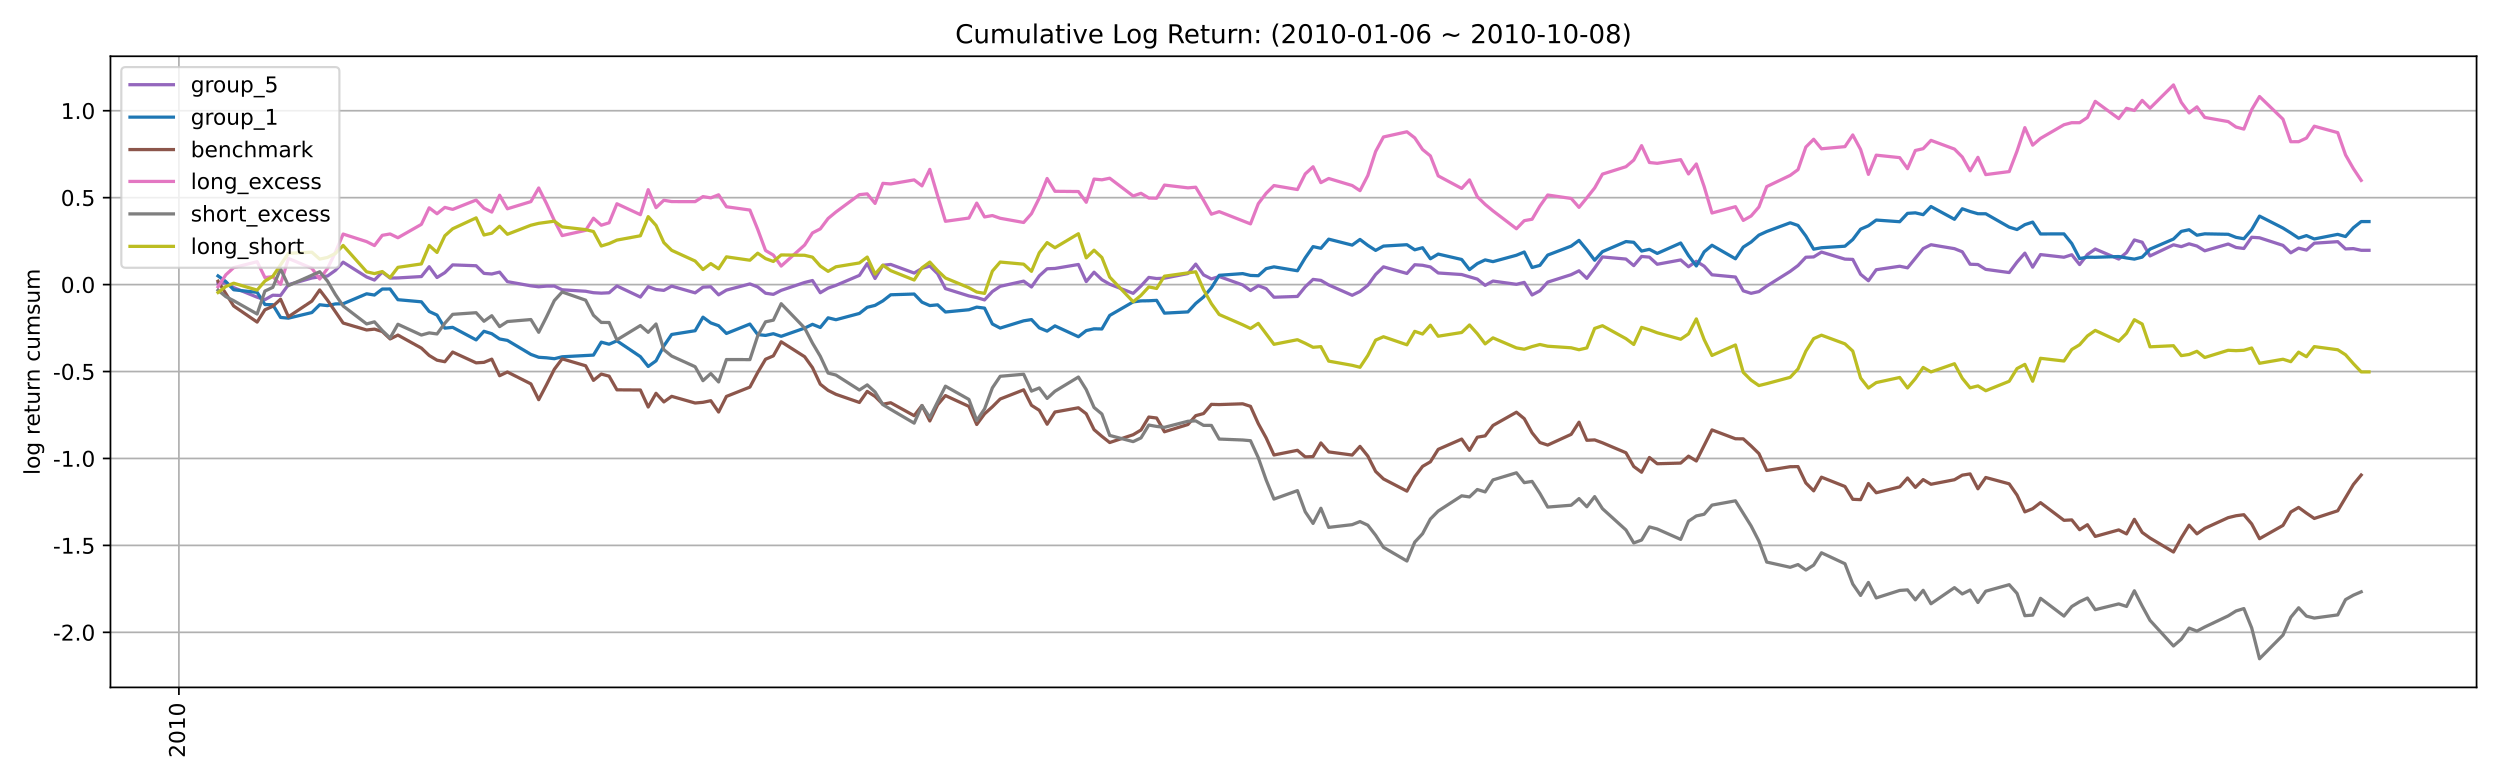 <?xml version="1.0" encoding="utf-8" standalone="no"?>
<!DOCTYPE svg PUBLIC "-//W3C//DTD SVG 1.1//EN"
  "http://www.w3.org/Graphics/SVG/1.1/DTD/svg11.dtd">
<!-- Created with matplotlib (https://matplotlib.org/) -->
<svg height="360pt" version="1.1" viewBox="0 0 1152 360" width="1152pt" xmlns="http://www.w3.org/2000/svg" xmlns:xlink="http://www.w3.org/1999/xlink">
 <defs>
  <style type="text/css">*{stroke-linecap:butt;stroke-linejoin:round;}</style>
 </defs>
 <g id="figure_1">
  <g id="patch_1">
   <path d="M 0 360 
L 1152 360 
L 1152 0 
L 0 0 
z
" style="fill:#ffffff;"/>
  </g>
  <g id="axes_1">
   <g id="patch_2">
    <path d="M 50.9 316.76 
L 1141.2 316.76 
L 1141.2 25.92 
L 50.9 25.92 
z
" style="fill:#ffffff;"/>
   </g>
   <g id="matplotlib.axis_1">
    <g id="xtick_1">
     <g id="line2d_1">
      <path clip-path="url(#p7c6ecb814d)" d="M 82.438 316.76 
L 82.438 25.92 
" style="fill:none;stroke:#b0b0b0;stroke-linecap:square;stroke-width:0.8;"/>
     </g>
     <g id="line2d_2">
      <defs>
       <path d="M 0 0 
L 0 3.5 
" id="mad39ed9f6f" style="stroke:#000000;stroke-width:0.8;"/>
      </defs>
      <g>
       <use style="stroke:#000000;stroke-width:0.8;" x="82.438" xlink:href="#mad39ed9f6f" y="316.76"/>
      </g>
     </g>
     <g id="text_1">
      <!-- 2010 -->
      <g transform="translate(85.197 349.21)rotate(-90)scale(0.1 -0.1)">
       <defs>
        <path d="M 19.188 8.297 
L 53.609 8.297 
L 53.609 0 
L 7.328 0 
L 7.328 8.297 
Q 12.938 14.109 22.625 23.891 
Q 32.328 33.688 34.812 36.531 
Q 39.547 41.844 41.422 45.531 
Q 43.312 49.219 43.312 52.781 
Q 43.312 58.594 39.234 62.25 
Q 35.156 65.922 28.609 65.922 
Q 23.969 65.922 18.812 64.312 
Q 13.672 62.703 7.812 59.422 
L 7.812 69.391 
Q 13.766 71.781 18.938 73 
Q 24.125 74.219 28.422 74.219 
Q 39.75 74.219 46.484 68.547 
Q 53.219 62.891 53.219 53.422 
Q 53.219 48.922 51.531 44.891 
Q 49.859 40.875 45.406 35.406 
Q 44.188 33.984 37.641 27.219 
Q 31.109 20.453 19.188 8.297 
z
" id="DejaVuSans-50"/>
        <path d="M 31.781 66.406 
Q 24.172 66.406 20.328 58.906 
Q 16.5 51.422 16.5 36.375 
Q 16.5 21.391 20.328 13.891 
Q 24.172 6.391 31.781 6.391 
Q 39.453 6.391 43.281 13.891 
Q 47.125 21.391 47.125 36.375 
Q 47.125 51.422 43.281 58.906 
Q 39.453 66.406 31.781 66.406 
z
M 31.781 74.219 
Q 44.047 74.219 50.516 64.516 
Q 56.984 54.828 56.984 36.375 
Q 56.984 17.969 50.516 8.266 
Q 44.047 -1.422 31.781 -1.422 
Q 19.531 -1.422 13.062 8.266 
Q 6.594 17.969 6.594 36.375 
Q 6.594 54.828 13.062 64.516 
Q 19.531 74.219 31.781 74.219 
z
" id="DejaVuSans-48"/>
        <path d="M 12.406 8.297 
L 28.516 8.297 
L 28.516 63.922 
L 10.984 60.406 
L 10.984 69.391 
L 28.422 72.906 
L 38.281 72.906 
L 38.281 8.297 
L 54.391 8.297 
L 54.391 0 
L 12.406 0 
z
" id="DejaVuSans-49"/>
       </defs>
       <use xlink:href="#DejaVuSans-50"/>
       <use x="63.623" xlink:href="#DejaVuSans-48"/>
       <use x="127.246" xlink:href="#DejaVuSans-49"/>
       <use x="190.869" xlink:href="#DejaVuSans-48"/>
      </g>
     </g>
    </g>
   </g>
   <g id="matplotlib.axis_2">
    <g id="ytick_1">
     <g id="line2d_3">
      <path clip-path="url(#p7c6ecb814d)" d="M 50.9 291.393 
L 1141.2 291.393 
" style="fill:none;stroke:#b0b0b0;stroke-linecap:square;stroke-width:0.8;"/>
     </g>
     <g id="line2d_4">
      <defs>
       <path d="M 0 0 
L -3.5 0 
" id="m002752d9ce" style="stroke:#000000;stroke-width:0.8;"/>
      </defs>
      <g>
       <use style="stroke:#000000;stroke-width:0.8;" x="50.9" xlink:href="#m002752d9ce" y="291.393"/>
      </g>
     </g>
     <g id="text_2">
      <!-- -2.0 -->
      <g transform="translate(24.389 295.192)scale(0.1 -0.1)">
       <defs>
        <path d="M 4.891 31.391 
L 31.203 31.391 
L 31.203 23.391 
L 4.891 23.391 
z
" id="DejaVuSans-45"/>
        <path d="M 10.688 12.406 
L 21 12.406 
L 21 0 
L 10.688 0 
z
" id="DejaVuSans-46"/>
       </defs>
       <use xlink:href="#DejaVuSans-45"/>
       <use x="36.084" xlink:href="#DejaVuSans-50"/>
       <use x="99.707" xlink:href="#DejaVuSans-46"/>
       <use x="131.494" xlink:href="#DejaVuSans-48"/>
      </g>
     </g>
    </g>
    <g id="ytick_2">
     <g id="line2d_5">
      <path clip-path="url(#p7c6ecb814d)" d="M 50.9 251.33 
L 1141.2 251.33 
" style="fill:none;stroke:#b0b0b0;stroke-linecap:square;stroke-width:0.8;"/>
     </g>
     <g id="line2d_6">
      <g>
       <use style="stroke:#000000;stroke-width:0.8;" x="50.9" xlink:href="#m002752d9ce" y="251.33"/>
      </g>
     </g>
     <g id="text_3">
      <!-- -1.5 -->
      <g transform="translate(24.389 255.129)scale(0.1 -0.1)">
       <defs>
        <path d="M 10.797 72.906 
L 49.516 72.906 
L 49.516 64.594 
L 19.828 64.594 
L 19.828 46.734 
Q 21.969 47.469 24.109 47.828 
Q 26.266 48.188 28.422 48.188 
Q 40.625 48.188 47.75 41.5 
Q 54.891 34.812 54.891 23.391 
Q 54.891 11.625 47.562 5.094 
Q 40.234 -1.422 26.906 -1.422 
Q 22.312 -1.422 17.547 -0.641 
Q 12.797 0.141 7.719 1.703 
L 7.719 11.625 
Q 12.109 9.234 16.797 8.062 
Q 21.484 6.891 26.703 6.891 
Q 35.156 6.891 40.078 11.328 
Q 45.016 15.766 45.016 23.391 
Q 45.016 31 40.078 35.438 
Q 35.156 39.891 26.703 39.891 
Q 22.75 39.891 18.812 39.016 
Q 14.891 38.141 10.797 36.281 
z
" id="DejaVuSans-53"/>
       </defs>
       <use xlink:href="#DejaVuSans-45"/>
       <use x="36.084" xlink:href="#DejaVuSans-49"/>
       <use x="99.707" xlink:href="#DejaVuSans-46"/>
       <use x="131.494" xlink:href="#DejaVuSans-53"/>
      </g>
     </g>
    </g>
    <g id="ytick_3">
     <g id="line2d_7">
      <path clip-path="url(#p7c6ecb814d)" d="M 50.9 211.267 
L 1141.2 211.267 
" style="fill:none;stroke:#b0b0b0;stroke-linecap:square;stroke-width:0.8;"/>
     </g>
     <g id="line2d_8">
      <g>
       <use style="stroke:#000000;stroke-width:0.8;" x="50.9" xlink:href="#m002752d9ce" y="211.267"/>
      </g>
     </g>
     <g id="text_4">
      <!-- -1.0 -->
      <g transform="translate(24.389 215.066)scale(0.1 -0.1)">
       <use xlink:href="#DejaVuSans-45"/>
       <use x="36.084" xlink:href="#DejaVuSans-49"/>
       <use x="99.707" xlink:href="#DejaVuSans-46"/>
       <use x="131.494" xlink:href="#DejaVuSans-48"/>
      </g>
     </g>
    </g>
    <g id="ytick_4">
     <g id="line2d_9">
      <path clip-path="url(#p7c6ecb814d)" d="M 50.9 171.204 
L 1141.2 171.204 
" style="fill:none;stroke:#b0b0b0;stroke-linecap:square;stroke-width:0.8;"/>
     </g>
     <g id="line2d_10">
      <g>
       <use style="stroke:#000000;stroke-width:0.8;" x="50.9" xlink:href="#m002752d9ce" y="171.204"/>
      </g>
     </g>
     <g id="text_5">
      <!-- -0.5 -->
      <g transform="translate(24.389 175.003)scale(0.1 -0.1)">
       <use xlink:href="#DejaVuSans-45"/>
       <use x="36.084" xlink:href="#DejaVuSans-48"/>
       <use x="99.707" xlink:href="#DejaVuSans-46"/>
       <use x="131.494" xlink:href="#DejaVuSans-53"/>
      </g>
     </g>
    </g>
    <g id="ytick_5">
     <g id="line2d_11">
      <path clip-path="url(#p7c6ecb814d)" d="M 50.9 131.141 
L 1141.2 131.141 
" style="fill:none;stroke:#b0b0b0;stroke-linecap:square;stroke-width:0.8;"/>
     </g>
     <g id="line2d_12">
      <g>
       <use style="stroke:#000000;stroke-width:0.8;" x="50.9" xlink:href="#m002752d9ce" y="131.141"/>
      </g>
     </g>
     <g id="text_6">
      <!-- 0.0 -->
      <g transform="translate(27.997 134.94)scale(0.1 -0.1)">
       <use xlink:href="#DejaVuSans-48"/>
       <use x="63.623" xlink:href="#DejaVuSans-46"/>
       <use x="95.41" xlink:href="#DejaVuSans-48"/>
      </g>
     </g>
    </g>
    <g id="ytick_6">
     <g id="line2d_13">
      <path clip-path="url(#p7c6ecb814d)" d="M 50.9 91.078 
L 1141.2 91.078 
" style="fill:none;stroke:#b0b0b0;stroke-linecap:square;stroke-width:0.8;"/>
     </g>
     <g id="line2d_14">
      <g>
       <use style="stroke:#000000;stroke-width:0.8;" x="50.9" xlink:href="#m002752d9ce" y="91.078"/>
      </g>
     </g>
     <g id="text_7">
      <!-- 0.5 -->
      <g transform="translate(27.997 94.877)scale(0.1 -0.1)">
       <use xlink:href="#DejaVuSans-48"/>
       <use x="63.623" xlink:href="#DejaVuSans-46"/>
       <use x="95.41" xlink:href="#DejaVuSans-53"/>
      </g>
     </g>
    </g>
    <g id="ytick_7">
     <g id="line2d_15">
      <path clip-path="url(#p7c6ecb814d)" d="M 50.9 51.014 
L 1141.2 51.014 
" style="fill:none;stroke:#b0b0b0;stroke-linecap:square;stroke-width:0.8;"/>
     </g>
     <g id="line2d_16">
      <g>
       <use style="stroke:#000000;stroke-width:0.8;" x="50.9" xlink:href="#m002752d9ce" y="51.014"/>
      </g>
     </g>
     <g id="text_8">
      <!-- 1.0 -->
      <g transform="translate(27.997 54.814)scale(0.1 -0.1)">
       <use xlink:href="#DejaVuSans-49"/>
       <use x="63.623" xlink:href="#DejaVuSans-46"/>
       <use x="95.41" xlink:href="#DejaVuSans-48"/>
      </g>
     </g>
    </g>
    <g id="text_9">
     <!-- log return cumsum -->
     <g transform="translate(18.309 218.858)rotate(-90)scale(0.1 -0.1)">
      <defs>
       <path d="M 9.422 75.984 
L 18.406 75.984 
L 18.406 0 
L 9.422 0 
z
" id="DejaVuSans-108"/>
       <path d="M 30.609 48.391 
Q 23.391 48.391 19.188 42.75 
Q 14.984 37.109 14.984 27.297 
Q 14.984 17.484 19.156 11.844 
Q 23.344 6.203 30.609 6.203 
Q 37.797 6.203 41.984 11.859 
Q 46.188 17.531 46.188 27.297 
Q 46.188 37.016 41.984 42.703 
Q 37.797 48.391 30.609 48.391 
z
M 30.609 56 
Q 42.328 56 49.016 48.375 
Q 55.719 40.766 55.719 27.297 
Q 55.719 13.875 49.016 6.219 
Q 42.328 -1.422 30.609 -1.422 
Q 18.844 -1.422 12.172 6.219 
Q 5.516 13.875 5.516 27.297 
Q 5.516 40.766 12.172 48.375 
Q 18.844 56 30.609 56 
z
" id="DejaVuSans-111"/>
       <path d="M 45.406 27.984 
Q 45.406 37.75 41.375 43.109 
Q 37.359 48.484 30.078 48.484 
Q 22.859 48.484 18.828 43.109 
Q 14.797 37.75 14.797 27.984 
Q 14.797 18.266 18.828 12.891 
Q 22.859 7.516 30.078 7.516 
Q 37.359 7.516 41.375 12.891 
Q 45.406 18.266 45.406 27.984 
z
M 54.391 6.781 
Q 54.391 -7.172 48.188 -13.984 
Q 42 -20.797 29.203 -20.797 
Q 24.469 -20.797 20.266 -20.094 
Q 16.062 -19.391 12.109 -17.922 
L 12.109 -9.188 
Q 16.062 -11.328 19.922 -12.344 
Q 23.781 -13.375 27.781 -13.375 
Q 36.625 -13.375 41.016 -8.766 
Q 45.406 -4.156 45.406 5.172 
L 45.406 9.625 
Q 42.625 4.781 38.281 2.391 
Q 33.938 0 27.875 0 
Q 17.828 0 11.672 7.656 
Q 5.516 15.328 5.516 27.984 
Q 5.516 40.672 11.672 48.328 
Q 17.828 56 27.875 56 
Q 33.938 56 38.281 53.609 
Q 42.625 51.219 45.406 46.391 
L 45.406 54.688 
L 54.391 54.688 
z
" id="DejaVuSans-103"/>
       <path id="DejaVuSans-32"/>
       <path d="M 41.109 46.297 
Q 39.594 47.172 37.812 47.578 
Q 36.031 48 33.891 48 
Q 26.266 48 22.188 43.047 
Q 18.109 38.094 18.109 28.812 
L 18.109 0 
L 9.078 0 
L 9.078 54.688 
L 18.109 54.688 
L 18.109 46.188 
Q 20.953 51.172 25.484 53.578 
Q 30.031 56 36.531 56 
Q 37.453 56 38.578 55.875 
Q 39.703 55.766 41.062 55.516 
z
" id="DejaVuSans-114"/>
       <path d="M 56.203 29.594 
L 56.203 25.203 
L 14.891 25.203 
Q 15.484 15.922 20.484 11.062 
Q 25.484 6.203 34.422 6.203 
Q 39.594 6.203 44.453 7.469 
Q 49.312 8.734 54.109 11.281 
L 54.109 2.781 
Q 49.266 0.734 44.188 -0.344 
Q 39.109 -1.422 33.891 -1.422 
Q 20.797 -1.422 13.156 6.188 
Q 5.516 13.812 5.516 26.812 
Q 5.516 40.234 12.766 48.109 
Q 20.016 56 32.328 56 
Q 43.359 56 49.781 48.891 
Q 56.203 41.797 56.203 29.594 
z
M 47.219 32.234 
Q 47.125 39.594 43.094 43.984 
Q 39.062 48.391 32.422 48.391 
Q 24.906 48.391 20.391 44.141 
Q 15.875 39.891 15.188 32.172 
z
" id="DejaVuSans-101"/>
       <path d="M 18.312 70.219 
L 18.312 54.688 
L 36.812 54.688 
L 36.812 47.703 
L 18.312 47.703 
L 18.312 18.016 
Q 18.312 11.328 20.141 9.422 
Q 21.969 7.516 27.594 7.516 
L 36.812 7.516 
L 36.812 0 
L 27.594 0 
Q 17.188 0 13.234 3.875 
Q 9.281 7.766 9.281 18.016 
L 9.281 47.703 
L 2.688 47.703 
L 2.688 54.688 
L 9.281 54.688 
L 9.281 70.219 
z
" id="DejaVuSans-116"/>
       <path d="M 8.5 21.578 
L 8.5 54.688 
L 17.484 54.688 
L 17.484 21.922 
Q 17.484 14.156 20.5 10.266 
Q 23.531 6.391 29.594 6.391 
Q 36.859 6.391 41.078 11.031 
Q 45.312 15.672 45.312 23.688 
L 45.312 54.688 
L 54.297 54.688 
L 54.297 0 
L 45.312 0 
L 45.312 8.406 
Q 42.047 3.422 37.719 1 
Q 33.406 -1.422 27.688 -1.422 
Q 18.266 -1.422 13.375 4.438 
Q 8.5 10.297 8.5 21.578 
z
M 31.109 56 
z
" id="DejaVuSans-117"/>
       <path d="M 54.891 33.016 
L 54.891 0 
L 45.906 0 
L 45.906 32.719 
Q 45.906 40.484 42.875 44.328 
Q 39.844 48.188 33.797 48.188 
Q 26.516 48.188 22.312 43.547 
Q 18.109 38.922 18.109 30.906 
L 18.109 0 
L 9.078 0 
L 9.078 54.688 
L 18.109 54.688 
L 18.109 46.188 
Q 21.344 51.125 25.703 53.562 
Q 30.078 56 35.797 56 
Q 45.219 56 50.047 50.172 
Q 54.891 44.344 54.891 33.016 
z
" id="DejaVuSans-110"/>
       <path d="M 48.781 52.594 
L 48.781 44.188 
Q 44.969 46.297 41.141 47.344 
Q 37.312 48.391 33.406 48.391 
Q 24.656 48.391 19.812 42.844 
Q 14.984 37.312 14.984 27.297 
Q 14.984 17.281 19.812 11.734 
Q 24.656 6.203 33.406 6.203 
Q 37.312 6.203 41.141 7.25 
Q 44.969 8.297 48.781 10.406 
L 48.781 2.094 
Q 45.016 0.344 40.984 -0.531 
Q 36.969 -1.422 32.422 -1.422 
Q 20.062 -1.422 12.781 6.344 
Q 5.516 14.109 5.516 27.297 
Q 5.516 40.672 12.859 48.328 
Q 20.219 56 33.016 56 
Q 37.156 56 41.109 55.141 
Q 45.062 54.297 48.781 52.594 
z
" id="DejaVuSans-99"/>
       <path d="M 52 44.188 
Q 55.375 50.25 60.062 53.125 
Q 64.75 56 71.094 56 
Q 79.641 56 84.281 50.016 
Q 88.922 44.047 88.922 33.016 
L 88.922 0 
L 79.891 0 
L 79.891 32.719 
Q 79.891 40.578 77.094 44.375 
Q 74.312 48.188 68.609 48.188 
Q 61.625 48.188 57.562 43.547 
Q 53.516 38.922 53.516 30.906 
L 53.516 0 
L 44.484 0 
L 44.484 32.719 
Q 44.484 40.625 41.703 44.406 
Q 38.922 48.188 33.109 48.188 
Q 26.219 48.188 22.156 43.531 
Q 18.109 38.875 18.109 30.906 
L 18.109 0 
L 9.078 0 
L 9.078 54.688 
L 18.109 54.688 
L 18.109 46.188 
Q 21.188 51.219 25.484 53.609 
Q 29.781 56 35.688 56 
Q 41.656 56 45.828 52.969 
Q 50 49.953 52 44.188 
z
" id="DejaVuSans-109"/>
       <path d="M 44.281 53.078 
L 44.281 44.578 
Q 40.484 46.531 36.375 47.5 
Q 32.281 48.484 27.875 48.484 
Q 21.188 48.484 17.844 46.438 
Q 14.5 44.391 14.5 40.281 
Q 14.5 37.156 16.891 35.375 
Q 19.281 33.594 26.516 31.984 
L 29.594 31.297 
Q 39.156 29.25 43.188 25.516 
Q 47.219 21.781 47.219 15.094 
Q 47.219 7.469 41.188 3.016 
Q 35.156 -1.422 24.609 -1.422 
Q 20.219 -1.422 15.453 -0.562 
Q 10.688 0.297 5.422 2 
L 5.422 11.281 
Q 10.406 8.688 15.234 7.391 
Q 20.062 6.109 24.812 6.109 
Q 31.156 6.109 34.562 8.281 
Q 37.984 10.453 37.984 14.406 
Q 37.984 18.062 35.516 20.016 
Q 33.062 21.969 24.703 23.781 
L 21.578 24.516 
Q 13.234 26.266 9.516 29.906 
Q 5.812 33.547 5.812 39.891 
Q 5.812 47.609 11.281 51.797 
Q 16.75 56 26.812 56 
Q 31.781 56 36.172 55.266 
Q 40.578 54.547 44.281 53.078 
z
" id="DejaVuSans-115"/>
      </defs>
      <use xlink:href="#DejaVuSans-108"/>
      <use x="27.783" xlink:href="#DejaVuSans-111"/>
      <use x="88.965" xlink:href="#DejaVuSans-103"/>
      <use x="152.441" xlink:href="#DejaVuSans-32"/>
      <use x="184.229" xlink:href="#DejaVuSans-114"/>
      <use x="223.092" xlink:href="#DejaVuSans-101"/>
      <use x="284.615" xlink:href="#DejaVuSans-116"/>
      <use x="323.824" xlink:href="#DejaVuSans-117"/>
      <use x="387.203" xlink:href="#DejaVuSans-114"/>
      <use x="426.566" xlink:href="#DejaVuSans-110"/>
      <use x="489.945" xlink:href="#DejaVuSans-32"/>
      <use x="521.732" xlink:href="#DejaVuSans-99"/>
      <use x="576.713" xlink:href="#DejaVuSans-117"/>
      <use x="640.092" xlink:href="#DejaVuSans-109"/>
      <use x="737.504" xlink:href="#DejaVuSans-115"/>
      <use x="789.604" xlink:href="#DejaVuSans-117"/>
      <use x="852.982" xlink:href="#DejaVuSans-109"/>
     </g>
    </g>
   </g>
   <g id="line2d_17">
    <path clip-path="url(#p7c6ecb814d)" d="M 100.459 130.596 
L 104.063 130.355 
L 107.668 132.535 
L 118.481 136.942 
L 122.085 138.089 
L 125.689 136.039 
L 129.293 136.151 
L 132.898 131.181 
L 143.711 128.1 
L 147.315 127.558 
L 150.919 127.184 
L 154.524 124.6 
L 158.128 120.815 
L 168.941 127.641 
L 172.545 129.051 
L 176.149 125.372 
L 179.754 128.129 
L 183.358 128.064 
L 194.171 127.438 
L 197.775 122.907 
L 201.379 127.866 
L 204.984 125.636 
L 208.588 122.064 
L 219.401 122.452 
L 223.005 125.975 
L 226.61 126.255 
L 230.214 125.38 
L 233.818 129.78 
L 244.631 131.713 
L 248.235 132.152 
L 251.84 131.847 
L 255.444 131.814 
L 259.048 133.535 
L 269.861 134.214 
L 273.465 134.88 
L 277.07 135.087 
L 280.674 134.913 
L 284.278 131.775 
L 295.091 136.878 
L 298.695 132.11 
L 302.3 133.411 
L 305.904 133.805 
L 309.508 131.846 
L 320.321 134.941 
L 323.926 132.312 
L 327.53 132.139 
L 331.134 135.858 
L 334.738 133.68 
L 345.551 130.826 
L 349.156 132.23 
L 352.76 135.113 
L 356.364 135.641 
L 359.969 133.796 
L 370.781 130.164 
L 374.386 129.267 
L 377.99 134.876 
L 381.594 132.751 
L 385.199 131.495 
L 396.011 126.899 
L 399.616 121.457 
L 403.22 128.312 
L 406.824 122.265 
L 410.429 121.852 
L 421.242 125.817 
L 424.846 123.698 
L 428.45 122.564 
L 432.054 126.135 
L 435.659 132.985 
L 446.472 136.37 
L 450.076 137.116 
L 453.68 138.197 
L 457.285 134.328 
L 460.889 131.938 
L 471.702 129.544 
L 475.306 132.236 
L 478.91 127.108 
L 482.515 123.843 
L 486.119 123.706 
L 496.932 121.87 
L 500.536 129.743 
L 504.14 125.435 
L 507.745 128.871 
L 511.349 130.961 
L 522.162 135.177 
L 525.766 131.791 
L 529.37 127.831 
L 532.975 128.355 
L 536.579 128.177 
L 547.392 126.059 
L 550.996 121.705 
L 554.601 126.68 
L 558.205 128.507 
L 561.809 127.424 
L 572.622 131.296 
L 576.226 133.879 
L 579.831 131.642 
L 583.435 133.019 
L 587.039 136.962 
L 597.852 136.599 
L 601.456 132.165 
L 605.061 128.742 
L 608.665 129.197 
L 612.269 131.309 
L 623.082 136.063 
L 626.687 134.319 
L 630.291 131.445 
L 633.895 126.475 
L 637.499 122.961 
L 648.312 126.012 
L 651.917 121.988 
L 655.521 122.238 
L 659.125 123.004 
L 662.73 125.787 
L 673.542 126.505 
L 680.751 128.606 
L 684.355 131.495 
L 687.96 129.511 
L 698.772 131.012 
L 702.377 130.125 
L 705.981 135.92 
L 709.585 133.994 
L 713.19 130.003 
L 724.003 126.559 
L 727.607 124.787 
L 731.211 128.262 
L 734.815 123.538 
L 738.42 118.397 
L 749.233 119.37 
L 752.837 122.399 
L 756.441 118.182 
L 760.046 118.493 
L 763.65 121.771 
L 774.463 119.782 
L 778.067 122.911 
L 781.671 120.405 
L 785.276 122.645 
L 788.88 126.63 
L 799.693 127.647 
L 803.297 134.015 
L 806.901 135.164 
L 810.506 134.355 
L 814.11 131.838 
L 824.923 125.039 
L 828.527 122.353 
L 832.131 118.535 
L 835.736 118.396 
L 839.34 116.154 
L 850.153 119.402 
L 853.757 119.528 
L 857.362 126.392 
L 860.966 129.356 
L 864.57 124.294 
L 875.383 122.683 
L 878.987 123.419 
L 886.196 114.548 
L 889.8 112.77 
L 900.613 114.584 
L 904.217 116.016 
L 907.822 121.763 
L 911.426 121.889 
L 915.03 124.117 
L 925.843 125.593 
L 929.448 120.756 
L 933.052 116.654 
L 936.656 123.108 
L 940.26 117.311 
L 951.073 118.532 
L 954.678 117.384 
L 958.282 121.907 
L 961.886 117.264 
L 965.49 114.744 
L 976.303 119.371 
L 979.908 116.372 
L 983.512 110.57 
L 987.116 111.619 
L 990.721 117.935 
L 1001.533 112.809 
L 1005.138 113.647 
L 1008.742 112.347 
L 1012.346 113.371 
L 1015.951 115.569 
L 1026.764 112.437 
L 1030.368 114.037 
L 1033.972 114.502 
L 1037.576 109.333 
L 1041.181 109.57 
L 1051.994 113.078 
L 1055.598 116.474 
L 1059.202 114.362 
L 1062.807 115.249 
L 1066.411 112.067 
L 1077.224 111.354 
L 1080.828 114.705 
L 1084.432 114.553 
L 1088.037 115.335 
L 1091.641 115.335 
L 1091.641 115.335 
" style="fill:none;stroke:#9467bd;stroke-linecap:square;stroke-width:1.5;"/>
   </g>
   <g id="line2d_18">
    <path clip-path="url(#p7c6ecb814d)" d="M 100.459 127.138 
L 104.063 129.752 
L 107.668 133.519 
L 118.481 134.707 
L 122.085 140.332 
L 125.689 140.411 
L 129.293 146.276 
L 132.898 146.611 
L 143.711 144.019 
L 147.315 140.435 
L 150.919 140.834 
L 154.524 140.044 
L 158.128 139.96 
L 168.941 135.378 
L 172.545 135.954 
L 176.149 133.186 
L 179.754 133.166 
L 183.358 138.103 
L 194.171 139.071 
L 197.775 143.526 
L 201.379 145.192 
L 204.984 151.206 
L 208.588 150.843 
L 219.401 156.617 
L 223.005 152.654 
L 226.61 153.766 
L 230.214 156.197 
L 233.818 156.857 
L 244.631 163.308 
L 248.235 164.632 
L 251.84 164.875 
L 255.444 165.29 
L 259.048 164.399 
L 273.465 163.628 
L 277.07 157.665 
L 280.674 158.613 
L 284.278 157.056 
L 295.091 164.34 
L 298.695 168.861 
L 302.3 166.272 
L 305.904 159.412 
L 309.508 154.127 
L 320.321 152.397 
L 323.926 146.157 
L 327.53 148.8 
L 331.134 150.087 
L 334.738 153.659 
L 345.551 149.327 
L 349.156 154.167 
L 352.76 154.56 
L 356.364 153.775 
L 359.969 154.977 
L 370.781 151.195 
L 374.386 149.453 
L 377.99 150.898 
L 381.594 146.451 
L 385.199 147.327 
L 396.011 144.433 
L 399.616 141.607 
L 403.22 140.717 
L 406.824 138.646 
L 410.429 135.833 
L 421.242 135.489 
L 424.846 139.244 
L 428.45 140.809 
L 432.054 140.471 
L 435.659 143.774 
L 446.472 142.732 
L 450.076 141.524 
L 453.68 141.985 
L 457.285 149.294 
L 460.889 151.171 
L 471.702 147.839 
L 475.306 147.262 
L 478.91 151.082 
L 482.515 152.58 
L 486.119 150.166 
L 496.932 155.162 
L 500.536 152.346 
L 504.14 151.51 
L 507.745 151.588 
L 511.349 145.358 
L 522.162 139.112 
L 525.766 138.648 
L 529.37 138.589 
L 532.975 138.408 
L 536.579 144.298 
L 547.392 143.724 
L 550.996 139.824 
L 554.601 136.846 
L 558.205 132.609 
L 561.809 126.866 
L 572.622 126.074 
L 576.226 126.918 
L 579.831 127.038 
L 583.435 123.788 
L 587.039 122.959 
L 597.852 124.766 
L 601.456 118.792 
L 605.061 113.647 
L 608.665 114.408 
L 612.269 110.203 
L 623.082 112.947 
L 626.687 110.338 
L 630.291 113.064 
L 633.895 115.378 
L 637.499 113.392 
L 648.312 112.76 
L 651.917 115.108 
L 655.521 114.141 
L 659.125 119.228 
L 662.73 117.077 
L 673.542 119.566 
L 677.147 124.229 
L 680.751 121.464 
L 684.355 119.757 
L 687.96 120.565 
L 698.772 117.613 
L 702.377 116.131 
L 705.981 123.262 
L 709.585 122.283 
L 713.19 117.538 
L 724.003 113.41 
L 727.607 110.769 
L 731.211 115.124 
L 734.815 119.907 
L 738.42 115.956 
L 749.233 111.312 
L 752.837 111.651 
L 756.441 115.686 
L 760.046 114.887 
L 763.65 116.777 
L 774.463 111.981 
L 778.067 117.764 
L 781.671 122.556 
L 785.276 116.054 
L 788.88 113.021 
L 799.693 119.239 
L 803.297 113.857 
L 806.901 111.539 
L 810.506 108.337 
L 814.11 106.677 
L 824.923 102.657 
L 828.527 103.895 
L 832.131 108.747 
L 835.736 114.82 
L 839.34 114.16 
L 850.153 113.449 
L 853.757 110.374 
L 857.362 105.602 
L 860.966 104.035 
L 864.57 101.401 
L 875.383 102.167 
L 878.987 98.317 
L 882.592 98.074 
L 886.196 98.918 
L 889.8 95.175 
L 900.613 101.043 
L 904.217 96.198 
L 907.822 97.453 
L 911.426 98.489 
L 915.03 98.496 
L 925.843 104.661 
L 929.448 105.772 
L 933.052 103.526 
L 936.656 102.343 
L 940.26 107.807 
L 951.073 107.775 
L 954.678 112.231 
L 958.282 119.134 
L 961.886 118.523 
L 965.49 118.555 
L 976.303 118.207 
L 979.908 118.862 
L 983.512 119.399 
L 987.116 118.486 
L 990.721 114.8 
L 1001.533 110.155 
L 1005.138 106.624 
L 1008.742 105.855 
L 1012.346 108.384 
L 1015.951 107.748 
L 1026.764 107.961 
L 1030.368 109.374 
L 1033.972 110.015 
L 1037.576 105.835 
L 1041.181 99.588 
L 1051.994 105.084 
L 1055.598 107.333 
L 1059.202 109.734 
L 1062.807 108.566 
L 1066.411 110.112 
L 1077.224 107.989 
L 1080.828 109.002 
L 1084.432 104.962 
L 1088.037 102.09 
L 1091.641 102.09 
L 1091.641 102.09 
" style="fill:none;stroke:#1f77b4;stroke-linecap:square;stroke-width:1.5;"/>
   </g>
   <g id="line2d_19">
    <path clip-path="url(#p7c6ecb814d)" d="M 100.459 129.575 
L 107.668 140.998 
L 118.481 148.412 
L 122.085 142.749 
L 125.689 141.145 
L 129.293 137.878 
L 132.898 145.955 
L 143.711 138.757 
L 147.315 133.599 
L 150.919 138.347 
L 158.128 148.857 
L 168.941 152.057 
L 172.545 151.661 
L 176.149 152.759 
L 179.754 156.177 
L 183.358 154.404 
L 194.171 160.4 
L 197.775 163.802 
L 201.379 165.973 
L 204.984 166.68 
L 208.588 162.236 
L 219.401 167.199 
L 223.005 166.971 
L 226.61 165.504 
L 230.214 173.123 
L 233.818 171.418 
L 244.631 176.88 
L 248.235 184.172 
L 251.84 177.283 
L 255.444 170.149 
L 259.048 165.353 
L 269.861 168.547 
L 273.465 175.268 
L 277.07 172.369 
L 280.674 173.334 
L 284.278 179.632 
L 295.091 179.709 
L 298.695 187.542 
L 302.3 181.237 
L 305.904 185.199 
L 309.508 182.636 
L 320.321 185.711 
L 323.926 185.39 
L 327.53 184.645 
L 331.134 189.862 
L 334.738 182.669 
L 345.551 178.377 
L 349.156 171.627 
L 352.76 165.537 
L 356.364 163.983 
L 359.969 157.493 
L 370.781 164.374 
L 374.386 169.401 
L 377.99 177.042 
L 381.594 179.891 
L 385.199 181.695 
L 396.011 185.446 
L 399.616 180.343 
L 403.22 182.673 
L 406.824 186.262 
L 410.429 185.581 
L 421.242 191.552 
L 424.846 186.85 
L 428.45 193.976 
L 432.054 186.53 
L 435.659 182.282 
L 446.472 187.262 
L 450.076 195.606 
L 453.68 190.704 
L 457.285 187.455 
L 460.889 183.867 
L 471.702 179.634 
L 475.306 186.768 
L 478.91 189.069 
L 482.515 195.474 
L 486.119 189.857 
L 496.932 187.905 
L 500.536 190.662 
L 504.14 197.98 
L 507.745 201.068 
L 511.349 203.919 
L 522.162 200.322 
L 525.766 198.147 
L 529.37 192.171 
L 532.975 192.617 
L 536.579 198.958 
L 547.392 195.611 
L 550.996 191.537 
L 554.601 190.561 
L 558.205 186.333 
L 561.809 186.432 
L 572.622 186.069 
L 576.226 187.238 
L 579.831 195.229 
L 583.435 201.773 
L 587.039 209.657 
L 597.852 207.501 
L 601.456 210.532 
L 605.061 210.395 
L 608.665 204.116 
L 612.269 208.238 
L 623.082 209.687 
L 626.687 205.693 
L 630.291 210.162 
L 633.895 217.245 
L 637.499 220.687 
L 648.312 226.309 
L 651.917 219.702 
L 655.521 214.911 
L 659.125 212.801 
L 662.73 207.059 
L 673.542 202.335 
L 677.147 207.522 
L 680.751 201.466 
L 684.355 200.838 
L 687.96 196.056 
L 698.772 189.948 
L 702.377 192.919 
L 705.981 199.425 
L 709.585 203.908 
L 713.19 205.085 
L 724.003 200.144 
L 727.607 194.562 
L 731.211 202.881 
L 734.815 202.709 
L 738.42 204.043 
L 749.233 208.625 
L 752.837 214.961 
L 756.441 217.606 
L 760.046 210.805 
L 763.65 213.69 
L 774.463 213.389 
L 778.067 210.2 
L 781.671 212.416 
L 788.88 198.103 
L 799.693 202.183 
L 803.297 202.227 
L 806.901 205.484 
L 810.506 209.008 
L 814.11 216.796 
L 824.923 215.059 
L 828.527 215.016 
L 832.131 222.547 
L 835.736 226.175 
L 839.34 219.886 
L 850.153 224.172 
L 853.757 230.075 
L 857.362 230.244 
L 860.966 222.817 
L 864.57 227.061 
L 875.383 224.349 
L 878.987 220.262 
L 882.592 224.581 
L 886.196 221.005 
L 889.8 223.152 
L 900.613 221.059 
L 904.217 218.948 
L 907.822 218.376 
L 911.426 225.227 
L 915.03 220.026 
L 925.843 222.951 
L 929.448 228.139 
L 933.052 235.858 
L 936.656 234.415 
L 940.26 231.618 
L 951.073 239.766 
L 954.678 239.572 
L 958.282 244.08 
L 961.886 241.786 
L 965.49 247.182 
L 976.303 244.18 
L 979.908 246.015 
L 983.512 239.306 
L 987.116 245.336 
L 990.721 247.924 
L 1001.533 254.371 
L 1005.138 247.839 
L 1008.742 242.009 
L 1012.346 245.985 
L 1015.951 243.462 
L 1026.764 238.533 
L 1030.368 237.653 
L 1033.972 237.179 
L 1037.576 241.427 
L 1041.181 248.228 
L 1051.994 242.103 
L 1055.598 235.93 
L 1059.202 233.825 
L 1062.807 236.447 
L 1066.411 238.9 
L 1077.224 235.359 
L 1084.432 223.26 
L 1088.037 218.896 
L 1088.037 218.896 
" style="fill:none;stroke:#8c564b;stroke-linecap:square;stroke-width:1.5;"/>
   </g>
   <g id="line2d_20">
    <path clip-path="url(#p7c6ecb814d)" d="M 100.459 132.182 
L 104.063 126.625 
L 107.668 123.332 
L 118.481 120.586 
L 122.085 127.917 
L 125.689 127.463 
L 129.293 130.986 
L 132.898 119.102 
L 143.711 123.616 
L 147.315 128.549 
L 150.919 123.713 
L 154.524 116.338 
L 158.128 107.854 
L 168.941 111.335 
L 172.545 113.15 
L 176.149 108.436 
L 179.754 107.803 
L 183.358 109.549 
L 194.171 103.387 
L 197.775 95.768 
L 201.379 98.481 
L 204.984 95.569 
L 208.588 96.491 
L 219.401 92.183 
L 223.005 95.945 
L 226.61 97.725 
L 230.214 89.965 
L 233.818 96.207 
L 244.631 92.906 
L 248.235 86.626 
L 251.84 93.828 
L 255.444 101.625 
L 259.048 108.561 
L 269.861 106.143 
L 273.465 100.558 
L 277.07 103.781 
L 280.674 102.656 
L 284.278 93.895 
L 295.091 98.916 
L 298.695 87.41 
L 302.3 95.671 
L 305.904 92.272 
L 309.508 92.895 
L 320.321 92.914 
L 323.926 90.596 
L 327.53 91.174 
L 331.134 89.77 
L 334.738 95.272 
L 345.551 96.791 
L 349.156 105.703 
L 352.76 115.429 
L 356.364 117.552 
L 359.969 122.602 
L 370.781 112.904 
L 374.386 107.328 
L 377.99 105.479 
L 381.594 100.673 
L 385.199 97.68 
L 396.011 89.697 
L 399.616 89.334 
L 403.22 93.727 
L 406.824 84.489 
L 410.429 84.759 
L 421.242 82.896 
L 424.846 85.638 
L 428.45 78.048 
L 432.054 90.223 
L 435.659 101.973 
L 446.472 100.473 
L 450.076 93.596 
L 453.68 99.972 
L 457.285 99.325 
L 460.889 100.579 
L 471.702 102.519 
L 475.306 98.446 
L 478.91 91.218 
L 482.515 82.251 
L 486.119 88.144 
L 496.932 88.262 
L 500.536 93.2 
L 504.14 82.525 
L 507.745 82.859 
L 511.349 82.124 
L 522.162 90.316 
L 525.766 89.071 
L 529.37 91.246 
L 532.975 91.323 
L 536.579 85.282 
L 547.392 86.564 
L 550.996 86.268 
L 554.601 92.296 
L 558.205 98.693 
L 561.809 97.511 
L 576.226 103.16 
L 579.831 93.849 
L 583.435 89.075 
L 587.039 85.495 
L 597.852 87.338 
L 601.456 80.137 
L 605.061 76.847 
L 608.665 84.155 
L 612.269 82.244 
L 623.082 85.489 
L 626.687 87.856 
L 630.291 80.894 
L 633.895 69.794 
L 637.499 63.118 
L 648.312 60.719 
L 651.917 63.528 
L 655.521 68.891 
L 659.125 71.844 
L 662.73 81.041 
L 673.542 86.826 
L 677.147 82.896 
L 680.751 90.642 
L 684.355 94.187 
L 687.96 97.159 
L 698.772 105.404 
L 702.377 101.683 
L 705.981 101.027 
L 709.585 94.954 
L 713.19 89.859 
L 724.003 91.452 
L 727.607 95.544 
L 731.211 91.165 
L 734.815 86.603 
L 738.42 80.231 
L 749.233 76.819 
L 752.837 73.759 
L 756.441 67.11 
L 760.046 74.883 
L 763.65 75.262 
L 774.463 73.568 
L 778.067 80.154 
L 781.671 75.557 
L 785.276 85.975 
L 788.88 98.154 
L 799.693 95.24 
L 803.297 101.56 
L 806.901 99.536 
L 810.506 95.385 
L 814.11 85.98 
L 824.923 80.811 
L 828.527 78.166 
L 832.131 67.772 
L 835.736 64.168 
L 839.34 68.555 
L 850.153 67.57 
L 853.757 62.19 
L 857.362 68.871 
L 860.966 80.347 
L 864.57 71.496 
L 875.383 72.635 
L 878.987 77.718 
L 882.592 69.344 
L 886.196 68.508 
L 889.8 64.683 
L 900.613 68.696 
L 904.217 72.337 
L 907.822 78.702 
L 911.426 72.508 
L 915.03 80.46 
L 925.843 79.063 
L 929.448 69.631 
L 933.052 58.825 
L 936.656 66.874 
L 940.26 63.768 
L 951.073 57.486 
L 954.678 56.529 
L 958.282 56.544 
L 961.886 54.128 
L 965.49 46.704 
L 976.303 54.64 
L 979.908 49.911 
L 983.512 50.899 
L 987.116 46.269 
L 990.721 49.876 
L 1001.533 39.14 
L 1005.138 47.168 
L 1008.742 52.051 
L 1012.346 49.239 
L 1015.951 54.117 
L 1026.764 56.029 
L 1030.368 58.536 
L 1033.972 59.48 
L 1037.576 50.524 
L 1041.181 44.475 
L 1051.994 54.925 
L 1055.598 65.312 
L 1059.202 65.304 
L 1062.807 63.625 
L 1066.411 58.154 
L 1077.224 61.113 
L 1080.828 71.39 
L 1084.432 77.681 
L 1088.037 83.126 
L 1088.037 83.126 
" style="fill:none;stroke:#e377c2;stroke-linecap:square;stroke-width:1.5;"/>
   </g>
   <g id="line2d_21">
    <path clip-path="url(#p7c6ecb814d)" d="M 100.459 133.704 
L 104.063 136.701 
L 107.668 138.554 
L 118.481 144.686 
L 122.085 134.115 
L 125.689 132.434 
L 129.293 123.913 
L 132.898 131.62 
L 147.315 125.223 
L 150.919 129.55 
L 154.524 135.671 
L 158.128 141.002 
L 168.941 149.266 
L 172.545 148.301 
L 176.149 152.307 
L 179.754 155.745 
L 183.358 149.42 
L 194.171 154.387 
L 197.775 153.39 
L 201.379 153.885 
L 204.984 148.95 
L 208.588 144.85 
L 219.401 144.096 
L 223.005 148.025 
L 226.61 145.481 
L 230.214 150.509 
L 233.818 148.163 
L 244.631 147.25 
L 248.235 153.116 
L 251.84 146.005 
L 255.444 138.493 
L 259.048 134.546 
L 269.861 138.318 
L 273.465 145.279 
L 277.07 148.584 
L 280.674 148.601 
L 284.278 156.618 
L 295.091 150.013 
L 298.695 153.138 
L 302.3 149.303 
L 305.904 161.168 
L 309.508 164.079 
L 320.321 168.993 
L 323.926 175.41 
L 327.53 172.131 
L 331.134 175.996 
L 334.738 165.672 
L 345.551 165.714 
L 349.156 154.758 
L 352.76 148.305 
L 356.364 147.53 
L 359.969 139.946 
L 370.781 151.163 
L 374.386 158.087 
L 377.99 164.168 
L 381.594 171.901 
L 385.199 172.819 
L 396.011 179.719 
L 399.616 177.362 
L 403.22 180.618 
L 406.824 186.433 
L 410.429 188.642 
L 421.242 194.985 
L 424.846 186.897 
L 428.45 192.346 
L 435.659 177.95 
L 446.472 184.053 
L 450.076 193.759 
L 453.68 188.426 
L 457.285 178.735 
L 460.889 173.392 
L 471.702 172.453 
L 475.306 180.223 
L 478.91 178.775 
L 482.515 183.588 
L 486.119 180.289 
L 496.932 173.744 
L 500.536 179.524 
L 504.14 187.768 
L 507.745 190.775 
L 511.349 200.638 
L 522.162 203.505 
L 525.766 201.784 
L 529.37 195.863 
L 532.975 196.492 
L 536.579 196.91 
L 547.392 194.118 
L 550.996 193.935 
L 554.601 196.015 
L 558.205 196.023 
L 561.809 202.317 
L 572.622 202.749 
L 576.226 203.072 
L 579.831 210.93 
L 583.435 221.157 
L 587.039 229.966 
L 597.852 226.088 
L 601.456 235.835 
L 605.061 241.187 
L 608.665 234.211 
L 612.269 243.012 
L 623.082 241.76 
L 626.687 240.329 
L 630.291 242.013 
L 633.895 246.642 
L 637.499 252.212 
L 648.312 258.517 
L 651.917 249.808 
L 655.521 245.938 
L 659.125 239.165 
L 662.73 235.479 
L 673.542 228.477 
L 677.147 228.972 
L 680.751 225.567 
L 684.355 226.67 
L 687.96 221.135 
L 698.772 217.862 
L 702.377 222.4 
L 705.981 221.828 
L 709.585 227.36 
L 713.19 233.658 
L 724.003 232.802 
L 727.607 229.764 
L 731.211 233.513 
L 734.815 228.837 
L 738.42 234.4 
L 749.233 244.211 
L 752.837 250.182 
L 756.441 248.86 
L 760.046 242.799 
L 763.65 243.771 
L 774.463 248.552 
L 778.067 240.173 
L 781.671 237.744 
L 785.276 236.961 
L 788.88 232.754 
L 799.693 230.773 
L 806.901 242.334 
L 810.506 249.348 
L 814.11 259.005 
L 824.923 261.407 
L 828.527 260.146 
L 832.131 262.665 
L 835.736 260.397 
L 839.34 254.722 
L 850.153 259.765 
L 853.757 269.116 
L 857.362 274.37 
L 860.966 268.398 
L 864.57 275.517 
L 875.383 272.071 
L 878.987 271.822 
L 882.592 276.399 
L 886.196 272.023 
L 889.8 278.207 
L 900.613 270.783 
L 904.217 273.69 
L 907.822 271.892 
L 911.426 277.629 
L 915.03 272.421 
L 925.843 269.416 
L 929.448 273.436 
L 933.052 283.704 
L 936.656 283.439 
L 940.26 275.698 
L 951.073 283.881 
L 954.678 279.476 
L 958.282 277.275 
L 961.886 275.581 
L 965.49 280.942 
L 976.303 278.276 
L 979.908 279.447 
L 983.512 272.247 
L 987.116 279.273 
L 990.721 285.855 
L 1001.533 297.66 
L 1005.138 294.526 
L 1008.742 289.418 
L 1012.346 290.82 
L 1015.951 288.918 
L 1026.764 283.79 
L 1030.368 281.536 
L 1033.972 280.43 
L 1037.576 289.335 
L 1041.181 303.54 
L 1051.994 292.639 
L 1055.598 284.439 
L 1059.202 280.063 
L 1062.807 283.91 
L 1066.411 284.8 
L 1077.224 283.343 
L 1080.828 276.293 
L 1084.432 274.258 
L 1088.037 272.713 
L 1088.037 272.713 
" style="fill:none;stroke:#7f7f7f;stroke-linecap:square;stroke-width:1.5;"/>
   </g>
   <g id="line2d_22">
    <path clip-path="url(#p7c6ecb814d)" d="M 100.459 134.779 
L 104.063 132.015 
L 107.668 130.5 
L 118.481 133.672 
L 122.085 129.488 
L 125.689 127.362 
L 132.898 116.717 
L 143.711 116.213 
L 147.315 119.397 
L 150.919 118.628 
L 154.524 116.816 
L 158.128 113.112 
L 168.941 125.244 
L 172.545 126.072 
L 176.149 125.13 
L 179.754 127.907 
L 183.358 123.195 
L 194.171 121.62 
L 197.775 113.095 
L 201.379 116.32 
L 204.984 108.644 
L 208.588 105.42 
L 219.401 100.398 
L 223.005 108.282 
L 226.61 107.461 
L 230.214 104.252 
L 233.818 107.961 
L 244.631 103.784 
L 248.235 102.912 
L 255.444 101.921 
L 259.048 104.562 
L 269.861 105.803 
L 273.465 106.689 
L 277.07 113.357 
L 280.674 112.248 
L 284.278 110.635 
L 295.091 108.642 
L 298.695 99.836 
L 302.3 103.857 
L 305.904 111.793 
L 309.508 115.35 
L 320.321 120.283 
L 323.926 124.194 
L 327.53 121.468 
L 331.134 123.861 
L 334.738 118.353 
L 345.551 119.915 
L 349.156 116.675 
L 352.76 119.153 
L 356.364 120.479 
L 359.969 117.477 
L 370.781 117.634 
L 374.386 118.498 
L 377.99 122.586 
L 381.594 125.042 
L 385.199 122.932 
L 396.011 121.169 
L 399.616 118.46 
L 403.22 126.297 
L 406.824 122.219 
L 410.429 124.706 
L 421.242 129.034 
L 424.846 123.421 
L 428.45 120.772 
L 432.054 124.698 
L 435.659 128.099 
L 446.472 132.586 
L 450.076 134.569 
L 453.68 135.186 
L 457.285 124.922 
L 460.889 120.752 
L 471.702 121.729 
L 475.306 125.023 
L 478.91 116.471 
L 482.515 111.793 
L 486.119 114.141 
L 496.932 107.705 
L 500.536 118.805 
L 504.14 115.298 
L 507.745 118.651 
L 511.349 127.685 
L 522.162 139.057 
L 525.766 136.118 
L 529.37 132.215 
L 532.975 132.921 
L 536.579 127.268 
L 550.996 125.236 
L 554.601 133.508 
L 558.205 139.914 
L 561.809 144.931 
L 572.622 149.643 
L 576.226 151.363 
L 579.831 149.01 
L 587.039 158.657 
L 597.852 156.535 
L 601.456 158.195 
L 605.061 160.034 
L 608.665 159.73 
L 612.269 166.402 
L 623.082 168.343 
L 626.687 169.237 
L 630.291 163.818 
L 633.895 156.732 
L 637.499 155.167 
L 648.312 158.88 
L 651.917 152.685 
L 655.521 153.917 
L 659.125 149.854 
L 662.73 154.928 
L 673.542 153.21 
L 677.147 149.752 
L 680.751 153.755 
L 684.355 158.454 
L 687.96 155.689 
L 698.772 160.314 
L 702.377 160.92 
L 705.981 159.696 
L 709.585 158.738 
L 713.19 159.538 
L 724.003 160.259 
L 727.607 161.157 
L 731.211 160.323 
L 734.815 151.337 
L 738.42 150.088 
L 749.233 156.052 
L 752.837 158.731 
L 756.441 150.865 
L 760.046 151.986 
L 763.65 153.341 
L 774.463 156.325 
L 778.067 153.853 
L 781.671 146.96 
L 785.276 156.488 
L 788.88 163.789 
L 799.693 158.965 
L 803.297 171.599 
L 806.901 175.17 
L 810.506 177.663 
L 814.11 176.787 
L 824.923 173.868 
L 828.527 170.002 
L 832.131 161.817 
L 835.736 156.043 
L 839.34 154.447 
L 850.153 158.443 
L 853.757 161.771 
L 857.362 174.18 
L 860.966 178.803 
L 864.57 176.295 
L 875.383 173.94 
L 878.987 178.758 
L 882.592 174.495 
L 886.196 169.327 
L 889.8 171.387 
L 900.613 167.612 
L 904.217 174.299 
L 907.822 178.719 
L 911.426 177.82 
L 915.03 180.041 
L 925.843 175.69 
L 929.448 169.821 
L 933.052 167.913 
L 936.656 175.669 
L 940.26 165.103 
L 951.073 166.357 
L 954.678 161.046 
L 958.282 158.86 
L 961.886 154.799 
L 965.49 152.247 
L 976.303 157.244 
L 979.908 153.619 
L 983.512 147.322 
L 987.116 149.306 
L 990.721 159.811 
L 1001.533 159.301 
L 1005.138 163.873 
L 1008.742 163.337 
L 1012.346 161.878 
L 1015.951 164.735 
L 1026.764 161.4 
L 1030.368 161.583 
L 1033.972 161.407 
L 1037.576 160.366 
L 1041.181 167.4 
L 1051.994 165.542 
L 1055.598 166.658 
L 1059.202 162.273 
L 1062.807 164.359 
L 1066.411 159.719 
L 1077.224 161.167 
L 1080.828 163.476 
L 1084.432 167.569 
L 1088.037 171.361 
L 1091.641 171.361 
L 1091.641 171.361 
" style="fill:none;stroke:#bcbd22;stroke-linecap:square;stroke-width:1.5;"/>
   </g>
   <g id="patch_3">
    <path d="M 50.9 316.76 
L 50.9 25.92 
" style="fill:none;stroke:#000000;stroke-linecap:square;stroke-linejoin:miter;stroke-width:0.8;"/>
   </g>
   <g id="patch_4">
    <path d="M 1141.2 316.76 
L 1141.2 25.92 
" style="fill:none;stroke:#000000;stroke-linecap:square;stroke-linejoin:miter;stroke-width:0.8;"/>
   </g>
   <g id="patch_5">
    <path d="M 50.9 316.76 
L 1141.2 316.76 
" style="fill:none;stroke:#000000;stroke-linecap:square;stroke-linejoin:miter;stroke-width:0.8;"/>
   </g>
   <g id="patch_6">
    <path d="M 50.9 25.92 
L 1141.2 25.92 
" style="fill:none;stroke:#000000;stroke-linecap:square;stroke-linejoin:miter;stroke-width:0.8;"/>
   </g>
   <g id="text_10">
    <!-- Cumulative Log Return: (2010-01-06 ~ 2010-10-08) -->
    <g transform="translate(440.173 19.92)scale(0.12 -0.12)">
     <defs>
      <path d="M 64.406 67.281 
L 64.406 56.891 
Q 59.422 61.531 53.781 63.812 
Q 48.141 66.109 41.797 66.109 
Q 29.297 66.109 22.656 58.469 
Q 16.016 50.828 16.016 36.375 
Q 16.016 21.969 22.656 14.328 
Q 29.297 6.688 41.797 6.688 
Q 48.141 6.688 53.781 8.984 
Q 59.422 11.281 64.406 15.922 
L 64.406 5.609 
Q 59.234 2.094 53.438 0.328 
Q 47.656 -1.422 41.219 -1.422 
Q 24.656 -1.422 15.125 8.703 
Q 5.609 18.844 5.609 36.375 
Q 5.609 53.953 15.125 64.078 
Q 24.656 74.219 41.219 74.219 
Q 47.75 74.219 53.531 72.484 
Q 59.328 70.75 64.406 67.281 
z
" id="DejaVuSans-67"/>
      <path d="M 34.281 27.484 
Q 23.391 27.484 19.188 25 
Q 14.984 22.516 14.984 16.5 
Q 14.984 11.719 18.141 8.906 
Q 21.297 6.109 26.703 6.109 
Q 34.188 6.109 38.703 11.406 
Q 43.219 16.703 43.219 25.484 
L 43.219 27.484 
z
M 52.203 31.203 
L 52.203 0 
L 43.219 0 
L 43.219 8.297 
Q 40.141 3.328 35.547 0.953 
Q 30.953 -1.422 24.312 -1.422 
Q 15.922 -1.422 10.953 3.297 
Q 6 8.016 6 15.922 
Q 6 25.141 12.172 29.828 
Q 18.359 34.516 30.609 34.516 
L 43.219 34.516 
L 43.219 35.406 
Q 43.219 41.609 39.141 45 
Q 35.062 48.391 27.688 48.391 
Q 23 48.391 18.547 47.266 
Q 14.109 46.141 10.016 43.891 
L 10.016 52.203 
Q 14.938 54.109 19.578 55.047 
Q 24.219 56 28.609 56 
Q 40.484 56 46.344 49.844 
Q 52.203 43.703 52.203 31.203 
z
" id="DejaVuSans-97"/>
      <path d="M 9.422 54.688 
L 18.406 54.688 
L 18.406 0 
L 9.422 0 
z
M 9.422 75.984 
L 18.406 75.984 
L 18.406 64.594 
L 9.422 64.594 
z
" id="DejaVuSans-105"/>
      <path d="M 2.984 54.688 
L 12.5 54.688 
L 29.594 8.797 
L 46.688 54.688 
L 56.203 54.688 
L 35.688 0 
L 23.484 0 
z
" id="DejaVuSans-118"/>
      <path d="M 9.812 72.906 
L 19.672 72.906 
L 19.672 8.297 
L 55.172 8.297 
L 55.172 0 
L 9.812 0 
z
" id="DejaVuSans-76"/>
      <path d="M 44.391 34.188 
Q 47.562 33.109 50.562 29.594 
Q 53.562 26.078 56.594 19.922 
L 66.609 0 
L 56 0 
L 46.688 18.703 
Q 43.062 26.031 39.672 28.422 
Q 36.281 30.812 30.422 30.812 
L 19.672 30.812 
L 19.672 0 
L 9.812 0 
L 9.812 72.906 
L 32.078 72.906 
Q 44.578 72.906 50.734 67.672 
Q 56.891 62.453 56.891 51.906 
Q 56.891 45.016 53.688 40.469 
Q 50.484 35.938 44.391 34.188 
z
M 19.672 64.797 
L 19.672 38.922 
L 32.078 38.922 
Q 39.203 38.922 42.844 42.219 
Q 46.484 45.516 46.484 51.906 
Q 46.484 58.297 42.844 61.547 
Q 39.203 64.797 32.078 64.797 
z
" id="DejaVuSans-82"/>
      <path d="M 11.719 12.406 
L 22.016 12.406 
L 22.016 0 
L 11.719 0 
z
M 11.719 51.703 
L 22.016 51.703 
L 22.016 39.312 
L 11.719 39.312 
z
" id="DejaVuSans-58"/>
      <path d="M 31 75.875 
Q 24.469 64.656 21.281 53.656 
Q 18.109 42.672 18.109 31.391 
Q 18.109 20.125 21.312 9.062 
Q 24.516 -2 31 -13.188 
L 23.188 -13.188 
Q 15.875 -1.703 12.234 9.375 
Q 8.594 20.453 8.594 31.391 
Q 8.594 42.281 12.203 53.312 
Q 15.828 64.359 23.188 75.875 
z
" id="DejaVuSans-40"/>
      <path d="M 33.016 40.375 
Q 26.375 40.375 22.484 35.828 
Q 18.609 31.297 18.609 23.391 
Q 18.609 15.531 22.484 10.953 
Q 26.375 6.391 33.016 6.391 
Q 39.656 6.391 43.531 10.953 
Q 47.406 15.531 47.406 23.391 
Q 47.406 31.297 43.531 35.828 
Q 39.656 40.375 33.016 40.375 
z
M 52.594 71.297 
L 52.594 62.312 
Q 48.875 64.062 45.094 64.984 
Q 41.312 65.922 37.594 65.922 
Q 27.828 65.922 22.672 59.328 
Q 17.531 52.734 16.797 39.406 
Q 19.672 43.656 24.016 45.922 
Q 28.375 48.188 33.594 48.188 
Q 44.578 48.188 50.953 41.516 
Q 57.328 34.859 57.328 23.391 
Q 57.328 12.156 50.688 5.359 
Q 44.047 -1.422 33.016 -1.422 
Q 20.359 -1.422 13.672 8.266 
Q 6.984 17.969 6.984 36.375 
Q 6.984 53.656 15.188 63.938 
Q 23.391 74.219 37.203 74.219 
Q 40.922 74.219 44.703 73.484 
Q 48.484 72.75 52.594 71.297 
z
" id="DejaVuSans-54"/>
      <path d="M 73.188 39.891 
L 73.188 31.203 
Q 68.062 27.344 63.688 25.688 
Q 59.328 24.031 54.594 24.031 
Q 49.219 24.031 42.094 26.906 
Q 41.547 27.094 41.312 27.203 
Q 40.969 27.344 40.234 27.594 
Q 32.672 30.609 28.078 30.609 
Q 23.781 30.609 19.578 28.734 
Q 15.375 26.859 10.594 22.797 
L 10.594 31.5 
Q 15.719 35.359 20.094 37.031 
Q 24.469 38.719 29.203 38.719 
Q 34.578 38.719 41.75 35.797 
Q 42.234 35.594 42.484 35.5 
Q 42.875 35.359 43.562 35.109 
Q 51.125 32.078 55.719 32.078 
Q 59.906 32.078 64.031 33.938 
Q 68.172 35.797 73.188 39.891 
z
" id="DejaVuSans-126"/>
      <path d="M 31.781 34.625 
Q 24.75 34.625 20.719 30.859 
Q 16.703 27.094 16.703 20.516 
Q 16.703 13.922 20.719 10.156 
Q 24.75 6.391 31.781 6.391 
Q 38.812 6.391 42.859 10.172 
Q 46.922 13.969 46.922 20.516 
Q 46.922 27.094 42.891 30.859 
Q 38.875 34.625 31.781 34.625 
z
M 21.922 38.812 
Q 15.578 40.375 12.031 44.719 
Q 8.5 49.078 8.5 55.328 
Q 8.5 64.062 14.719 69.141 
Q 20.953 74.219 31.781 74.219 
Q 42.672 74.219 48.875 69.141 
Q 55.078 64.062 55.078 55.328 
Q 55.078 49.078 51.531 44.719 
Q 48 40.375 41.703 38.812 
Q 48.828 37.156 52.797 32.312 
Q 56.781 27.484 56.781 20.516 
Q 56.781 9.906 50.312 4.234 
Q 43.844 -1.422 31.781 -1.422 
Q 19.734 -1.422 13.25 4.234 
Q 6.781 9.906 6.781 20.516 
Q 6.781 27.484 10.781 32.312 
Q 14.797 37.156 21.922 38.812 
z
M 18.312 54.391 
Q 18.312 48.734 21.844 45.562 
Q 25.391 42.391 31.781 42.391 
Q 38.141 42.391 41.719 45.562 
Q 45.312 48.734 45.312 54.391 
Q 45.312 60.062 41.719 63.234 
Q 38.141 66.406 31.781 66.406 
Q 25.391 66.406 21.844 63.234 
Q 18.312 60.062 18.312 54.391 
z
" id="DejaVuSans-56"/>
      <path d="M 8.016 75.875 
L 15.828 75.875 
Q 23.141 64.359 26.781 53.312 
Q 30.422 42.281 30.422 31.391 
Q 30.422 20.453 26.781 9.375 
Q 23.141 -1.703 15.828 -13.188 
L 8.016 -13.188 
Q 14.5 -2 17.703 9.062 
Q 20.906 20.125 20.906 31.391 
Q 20.906 42.672 17.703 53.656 
Q 14.5 64.656 8.016 75.875 
z
" id="DejaVuSans-41"/>
     </defs>
     <use xlink:href="#DejaVuSans-67"/>
     <use x="69.824" xlink:href="#DejaVuSans-117"/>
     <use x="133.203" xlink:href="#DejaVuSans-109"/>
     <use x="230.615" xlink:href="#DejaVuSans-117"/>
     <use x="293.994" xlink:href="#DejaVuSans-108"/>
     <use x="321.777" xlink:href="#DejaVuSans-97"/>
     <use x="383.057" xlink:href="#DejaVuSans-116"/>
     <use x="422.266" xlink:href="#DejaVuSans-105"/>
     <use x="450.049" xlink:href="#DejaVuSans-118"/>
     <use x="509.229" xlink:href="#DejaVuSans-101"/>
     <use x="570.752" xlink:href="#DejaVuSans-32"/>
     <use x="602.539" xlink:href="#DejaVuSans-76"/>
     <use x="656.502" xlink:href="#DejaVuSans-111"/>
     <use x="717.684" xlink:href="#DejaVuSans-103"/>
     <use x="781.16" xlink:href="#DejaVuSans-32"/>
     <use x="812.947" xlink:href="#DejaVuSans-82"/>
     <use x="877.93" xlink:href="#DejaVuSans-101"/>
     <use x="939.453" xlink:href="#DejaVuSans-116"/>
     <use x="978.662" xlink:href="#DejaVuSans-117"/>
     <use x="1042.041" xlink:href="#DejaVuSans-114"/>
     <use x="1081.404" xlink:href="#DejaVuSans-110"/>
     <use x="1144.783" xlink:href="#DejaVuSans-58"/>
     <use x="1178.475" xlink:href="#DejaVuSans-32"/>
     <use x="1210.262" xlink:href="#DejaVuSans-40"/>
     <use x="1249.275" xlink:href="#DejaVuSans-50"/>
     <use x="1312.898" xlink:href="#DejaVuSans-48"/>
     <use x="1376.521" xlink:href="#DejaVuSans-49"/>
     <use x="1440.145" xlink:href="#DejaVuSans-48"/>
     <use x="1503.768" xlink:href="#DejaVuSans-45"/>
     <use x="1539.852" xlink:href="#DejaVuSans-48"/>
     <use x="1603.475" xlink:href="#DejaVuSans-49"/>
     <use x="1667.098" xlink:href="#DejaVuSans-45"/>
     <use x="1703.182" xlink:href="#DejaVuSans-48"/>
     <use x="1766.805" xlink:href="#DejaVuSans-54"/>
     <use x="1830.428" xlink:href="#DejaVuSans-32"/>
     <use x="1862.215" xlink:href="#DejaVuSans-126"/>
     <use x="1946.004" xlink:href="#DejaVuSans-32"/>
     <use x="1977.791" xlink:href="#DejaVuSans-50"/>
     <use x="2041.414" xlink:href="#DejaVuSans-48"/>
     <use x="2105.037" xlink:href="#DejaVuSans-49"/>
     <use x="2168.66" xlink:href="#DejaVuSans-48"/>
     <use x="2232.283" xlink:href="#DejaVuSans-45"/>
     <use x="2268.367" xlink:href="#DejaVuSans-49"/>
     <use x="2331.99" xlink:href="#DejaVuSans-48"/>
     <use x="2395.613" xlink:href="#DejaVuSans-45"/>
     <use x="2431.697" xlink:href="#DejaVuSans-48"/>
     <use x="2495.32" xlink:href="#DejaVuSans-56"/>
     <use x="2558.943" xlink:href="#DejaVuSans-41"/>
    </g>
   </g>
   <g id="legend_1">
    <g id="patch_7">
     <path d="M 57.9 123.379 
L 154.389 123.379 
Q 156.389 123.379 156.389 121.379 
L 156.389 32.92 
Q 156.389 30.92 154.389 30.92 
L 57.9 30.92 
Q 55.9 30.92 55.9 32.92 
L 55.9 121.379 
Q 55.9 123.379 57.9 123.379 
z
" style="fill:#ffffff;opacity:0.8;stroke:#cccccc;stroke-linejoin:miter;"/>
    </g>
    <g id="line2d_23">
     <path d="M 59.9 39.018 
L 79.9 39.018 
" style="fill:none;stroke:#9467bd;stroke-linecap:square;stroke-width:1.5;"/>
    </g>
    <g id="line2d_24"/>
    <g id="text_11">
     <!-- group_5 -->
     <g transform="translate(87.9 42.518)scale(0.1 -0.1)">
      <defs>
       <path d="M 18.109 8.203 
L 18.109 -20.797 
L 9.078 -20.797 
L 9.078 54.688 
L 18.109 54.688 
L 18.109 46.391 
Q 20.953 51.266 25.266 53.625 
Q 29.594 56 35.594 56 
Q 45.562 56 51.781 48.094 
Q 58.016 40.188 58.016 27.297 
Q 58.016 14.406 51.781 6.484 
Q 45.562 -1.422 35.594 -1.422 
Q 29.594 -1.422 25.266 0.953 
Q 20.953 3.328 18.109 8.203 
z
M 48.688 27.297 
Q 48.688 37.203 44.609 42.844 
Q 40.531 48.484 33.406 48.484 
Q 26.266 48.484 22.188 42.844 
Q 18.109 37.203 18.109 27.297 
Q 18.109 17.391 22.188 11.75 
Q 26.266 6.109 33.406 6.109 
Q 40.531 6.109 44.609 11.75 
Q 48.688 17.391 48.688 27.297 
z
" id="DejaVuSans-112"/>
       <path d="M 50.984 -16.609 
L 50.984 -23.578 
L -0.984 -23.578 
L -0.984 -16.609 
z
" id="DejaVuSans-95"/>
      </defs>
      <use xlink:href="#DejaVuSans-103"/>
      <use x="63.477" xlink:href="#DejaVuSans-114"/>
      <use x="102.34" xlink:href="#DejaVuSans-111"/>
      <use x="163.521" xlink:href="#DejaVuSans-117"/>
      <use x="226.9" xlink:href="#DejaVuSans-112"/>
      <use x="290.377" xlink:href="#DejaVuSans-95"/>
      <use x="340.377" xlink:href="#DejaVuSans-53"/>
     </g>
    </g>
    <g id="line2d_25">
     <path d="M 59.9 53.975 
L 79.9 53.975 
" style="fill:none;stroke:#1f77b4;stroke-linecap:square;stroke-width:1.5;"/>
    </g>
    <g id="line2d_26"/>
    <g id="text_12">
     <!-- group_1 -->
     <g transform="translate(87.9 57.475)scale(0.1 -0.1)">
      <use xlink:href="#DejaVuSans-103"/>
      <use x="63.477" xlink:href="#DejaVuSans-114"/>
      <use x="102.34" xlink:href="#DejaVuSans-111"/>
      <use x="163.521" xlink:href="#DejaVuSans-117"/>
      <use x="226.9" xlink:href="#DejaVuSans-112"/>
      <use x="290.377" xlink:href="#DejaVuSans-95"/>
      <use x="340.377" xlink:href="#DejaVuSans-49"/>
     </g>
    </g>
    <g id="line2d_27">
     <path d="M 59.9 68.931 
L 79.9 68.931 
" style="fill:none;stroke:#8c564b;stroke-linecap:square;stroke-width:1.5;"/>
    </g>
    <g id="line2d_28"/>
    <g id="text_13">
     <!-- benchmark -->
     <g transform="translate(87.9 72.431)scale(0.1 -0.1)">
      <defs>
       <path d="M 48.688 27.297 
Q 48.688 37.203 44.609 42.844 
Q 40.531 48.484 33.406 48.484 
Q 26.266 48.484 22.188 42.844 
Q 18.109 37.203 18.109 27.297 
Q 18.109 17.391 22.188 11.75 
Q 26.266 6.109 33.406 6.109 
Q 40.531 6.109 44.609 11.75 
Q 48.688 17.391 48.688 27.297 
z
M 18.109 46.391 
Q 20.953 51.266 25.266 53.625 
Q 29.594 56 35.594 56 
Q 45.562 56 51.781 48.094 
Q 58.016 40.188 58.016 27.297 
Q 58.016 14.406 51.781 6.484 
Q 45.562 -1.422 35.594 -1.422 
Q 29.594 -1.422 25.266 0.953 
Q 20.953 3.328 18.109 8.203 
L 18.109 0 
L 9.078 0 
L 9.078 75.984 
L 18.109 75.984 
z
" id="DejaVuSans-98"/>
       <path d="M 54.891 33.016 
L 54.891 0 
L 45.906 0 
L 45.906 32.719 
Q 45.906 40.484 42.875 44.328 
Q 39.844 48.188 33.797 48.188 
Q 26.516 48.188 22.312 43.547 
Q 18.109 38.922 18.109 30.906 
L 18.109 0 
L 9.078 0 
L 9.078 75.984 
L 18.109 75.984 
L 18.109 46.188 
Q 21.344 51.125 25.703 53.562 
Q 30.078 56 35.797 56 
Q 45.219 56 50.047 50.172 
Q 54.891 44.344 54.891 33.016 
z
" id="DejaVuSans-104"/>
       <path d="M 9.078 75.984 
L 18.109 75.984 
L 18.109 31.109 
L 44.922 54.688 
L 56.391 54.688 
L 27.391 29.109 
L 57.625 0 
L 45.906 0 
L 18.109 26.703 
L 18.109 0 
L 9.078 0 
z
" id="DejaVuSans-107"/>
      </defs>
      <use xlink:href="#DejaVuSans-98"/>
      <use x="63.477" xlink:href="#DejaVuSans-101"/>
      <use x="125" xlink:href="#DejaVuSans-110"/>
      <use x="188.379" xlink:href="#DejaVuSans-99"/>
      <use x="243.359" xlink:href="#DejaVuSans-104"/>
      <use x="306.738" xlink:href="#DejaVuSans-109"/>
      <use x="404.15" xlink:href="#DejaVuSans-97"/>
      <use x="465.43" xlink:href="#DejaVuSans-114"/>
      <use x="506.543" xlink:href="#DejaVuSans-107"/>
     </g>
    </g>
    <g id="line2d_29">
     <path d="M 59.9 83.609 
L 79.9 83.609 
" style="fill:none;stroke:#e377c2;stroke-linecap:square;stroke-width:1.5;"/>
    </g>
    <g id="line2d_30"/>
    <g id="text_14">
     <!-- long_excess -->
     <g transform="translate(87.9 87.109)scale(0.1 -0.1)">
      <defs>
       <path d="M 54.891 54.688 
L 35.109 28.078 
L 55.906 0 
L 45.312 0 
L 29.391 21.484 
L 13.484 0 
L 2.875 0 
L 24.125 28.609 
L 4.688 54.688 
L 15.281 54.688 
L 29.781 35.203 
L 44.281 54.688 
z
" id="DejaVuSans-120"/>
      </defs>
      <use xlink:href="#DejaVuSans-108"/>
      <use x="27.783" xlink:href="#DejaVuSans-111"/>
      <use x="88.965" xlink:href="#DejaVuSans-110"/>
      <use x="152.344" xlink:href="#DejaVuSans-103"/>
      <use x="215.82" xlink:href="#DejaVuSans-95"/>
      <use x="265.82" xlink:href="#DejaVuSans-101"/>
      <use x="325.594" xlink:href="#DejaVuSans-120"/>
      <use x="383.023" xlink:href="#DejaVuSans-99"/>
      <use x="438.004" xlink:href="#DejaVuSans-101"/>
      <use x="499.527" xlink:href="#DejaVuSans-115"/>
      <use x="551.627" xlink:href="#DejaVuSans-115"/>
     </g>
    </g>
    <g id="line2d_31">
     <path d="M 59.9 98.565 
L 79.9 98.565 
" style="fill:none;stroke:#7f7f7f;stroke-linecap:square;stroke-width:1.5;"/>
    </g>
    <g id="line2d_32"/>
    <g id="text_15">
     <!-- short_excess -->
     <g transform="translate(87.9 102.065)scale(0.1 -0.1)">
      <use xlink:href="#DejaVuSans-115"/>
      <use x="52.1" xlink:href="#DejaVuSans-104"/>
      <use x="115.479" xlink:href="#DejaVuSans-111"/>
      <use x="176.66" xlink:href="#DejaVuSans-114"/>
      <use x="217.773" xlink:href="#DejaVuSans-116"/>
      <use x="256.982" xlink:href="#DejaVuSans-95"/>
      <use x="306.982" xlink:href="#DejaVuSans-101"/>
      <use x="366.756" xlink:href="#DejaVuSans-120"/>
      <use x="424.186" xlink:href="#DejaVuSans-99"/>
      <use x="479.166" xlink:href="#DejaVuSans-101"/>
      <use x="540.689" xlink:href="#DejaVuSans-115"/>
      <use x="592.789" xlink:href="#DejaVuSans-115"/>
     </g>
    </g>
    <g id="line2d_33">
     <path d="M 59.9 113.522 
L 79.9 113.522 
" style="fill:none;stroke:#bcbd22;stroke-linecap:square;stroke-width:1.5;"/>
    </g>
    <g id="line2d_34"/>
    <g id="text_16">
     <!-- long_short -->
     <g transform="translate(87.9 117.022)scale(0.1 -0.1)">
      <use xlink:href="#DejaVuSans-108"/>
      <use x="27.783" xlink:href="#DejaVuSans-111"/>
      <use x="88.965" xlink:href="#DejaVuSans-110"/>
      <use x="152.344" xlink:href="#DejaVuSans-103"/>
      <use x="215.82" xlink:href="#DejaVuSans-95"/>
      <use x="265.82" xlink:href="#DejaVuSans-115"/>
      <use x="317.92" xlink:href="#DejaVuSans-104"/>
      <use x="381.299" xlink:href="#DejaVuSans-111"/>
      <use x="442.48" xlink:href="#DejaVuSans-114"/>
      <use x="483.594" xlink:href="#DejaVuSans-116"/>
     </g>
    </g>
   </g>
  </g>
 </g>
 <defs>
  <clipPath id="p7c6ecb814d">
   <rect height="290.84" width="1090.3" x="50.9" y="25.92"/>
  </clipPath>
 </defs>
</svg>
